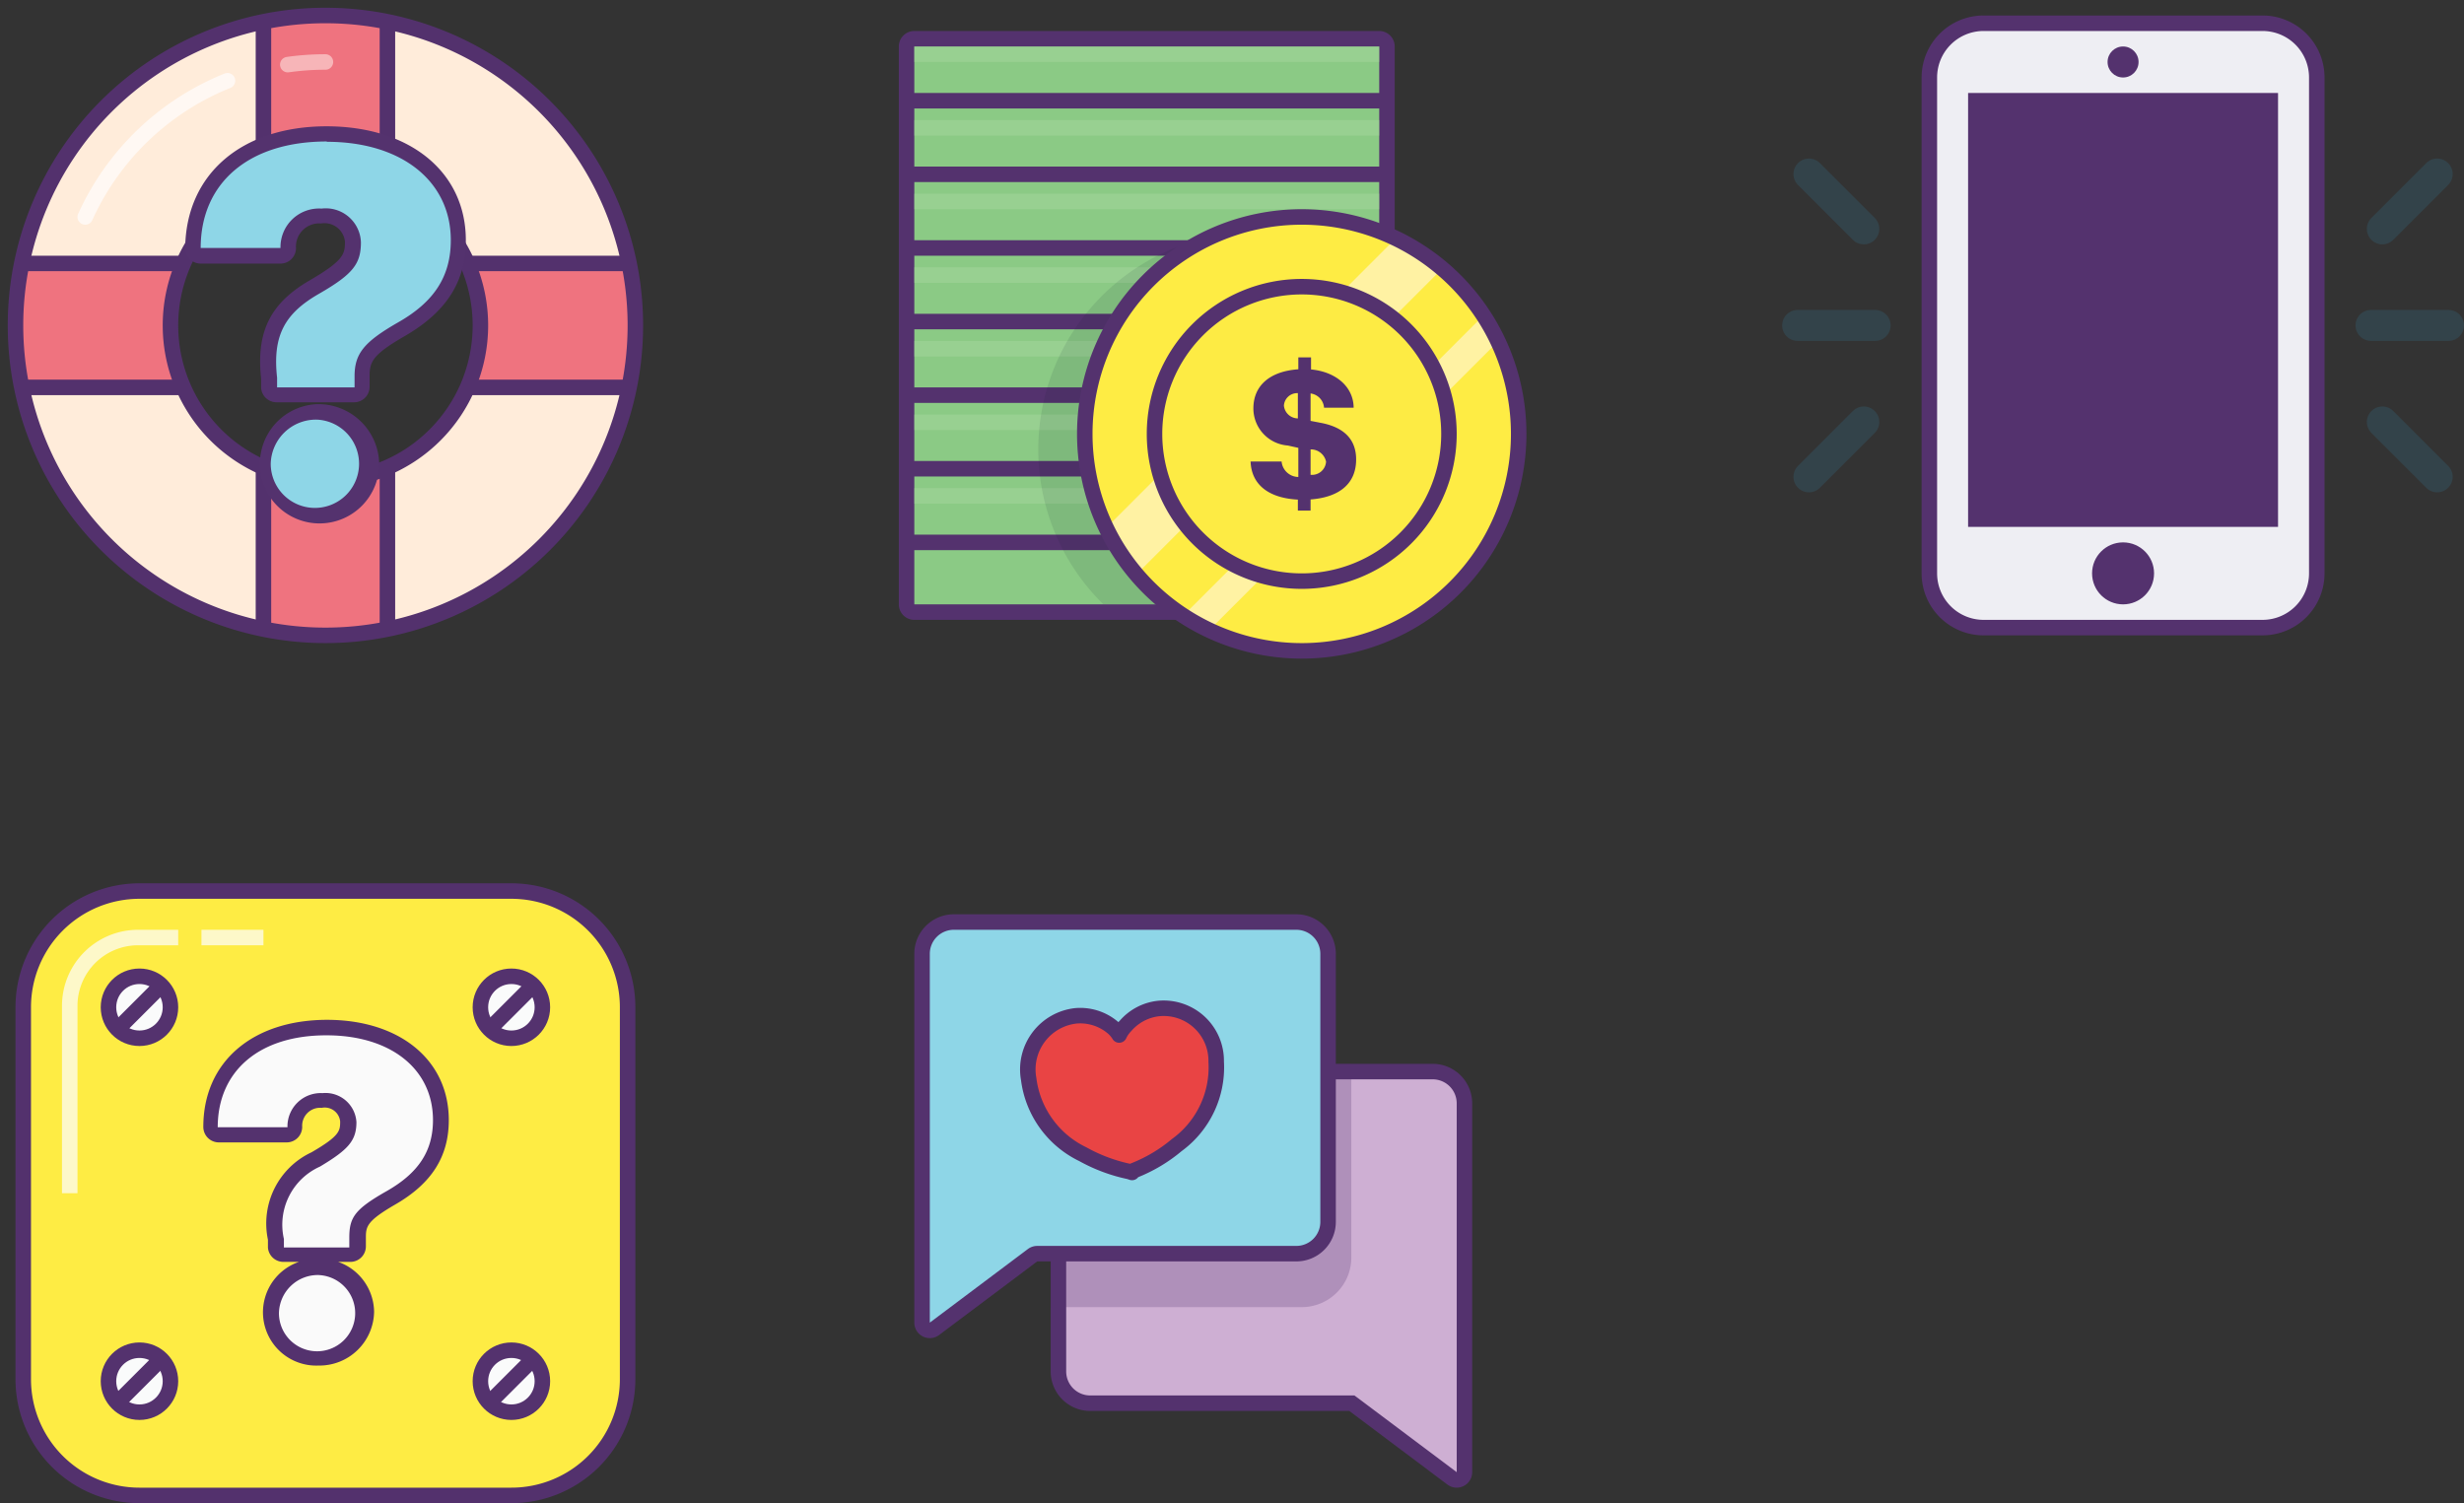 <svg id="Layer_1" data-name="Layer 1" xmlns="http://www.w3.org/2000/svg" xmlns:xlink="http://www.w3.org/1999/xlink" viewBox="0 0 159 97"><rect x="0" y="0" width="159" height="97" fill="#333333" stroke="none"/><defs><style>.cls-1,.cls-12,.cls-13,.cls-21,.cls-22,.cls-24,.cls-27,.cls-6{fill:none;}.cls-2{fill:#ffecda;}.cls-3{clip-path:url(#clip-path);}.cls-4{fill:#ef737f;}.cls-5{fill:#53316d;}.cls-31,.cls-6{stroke:#53316d;}.cls-12,.cls-13,.cls-21,.cls-22,.cls-24,.cls-6{stroke-linecap:round;}.cls-12,.cls-13,.cls-24,.cls-31,.cls-6{stroke-linejoin:round;}.cls-7{fill:#8ed6e7;}.cls-8{fill:#54326e;}.cls-9{fill:#8bca85;}.cls-10,.cls-22{opacity:0.5;}.cls-11{clip-path:url(#clip-path-2);}.cls-12{stroke:#a6d59d;}.cls-13,.cls-26{stroke:#54326e;}.cls-14{opacity:0.1;}.cls-15{fill:#0d1a2b;}.cls-16{fill:#feec44;}.cls-17{clip-path:url(#clip-path-4);}.cls-18{opacity:0.7;}.cls-19{fill:#fff5cc;}.cls-20{fill:#fdeb44;}.cls-21,.cls-22{stroke:#fff8f3;}.cls-21,.cls-22,.cls-26,.cls-27{stroke-miterlimit:10;}.cls-23{fill:#eeeef3;}.cls-24{stroke:#335b6d;stroke-width:2px;opacity:0.4;}.cls-25{fill:#fafafa;}.cls-26{fill:#fafbfb;}.cls-27{stroke:#fdf8c9;}.cls-28{fill:#ceafd3;}.cls-29{clip-path:url(#clip-path-5);}.cls-30{opacity:0.25;}.cls-31{fill:#e94444;}.cls-32{clip-path:url(#clip-path-6);}.cls-33{clip-path:url(#clip-path-7);}.cls-34{clip-path:url(#clip-path-8);}.cls-35{clip-path:url(#clip-path-9);}</style><clipPath id="clip-path" transform="translate(-3 -3)"><path class="cls-1" d="M24,4A20,20,0,1,0,44,24,20,20,0,0,0,24,4Zm0,30A10,10,0,1,1,34,24,10,10,0,0,1,24,34Z"/></clipPath><clipPath id="clip-path-2" transform="translate(-3 -3)"><rect class="cls-1" x="62" y="6" width="30" height="36"/></clipPath><clipPath id="clip-path-4" transform="translate(-3 -3)"><path class="cls-1" d="M87,17a14,14,0,1,0,14,14A14,14,0,0,0,87,17Z"/></clipPath><clipPath id="clip-path-5" transform="translate(-3 -3)"><path class="cls-1" d="M95.45,71.65H73.35A2.55,2.55,0,0,0,70.8,74.2V91.5a2.55,2.55,0,0,0,2.55,2.55H90.07L96.4,98.8A1,1,0,0,0,98,98V74.2A2.55,2.55,0,0,0,95.45,71.65Z"/></clipPath><clipPath id="clip-path-6" transform="translate(-3 -3)"><circle class="cls-1" cx="36" cy="68" r="2"/></clipPath><clipPath id="clip-path-7" transform="translate(-3 -3)"><circle class="cls-1" cx="12" cy="68" r="2"/></clipPath><clipPath id="clip-path-8" transform="translate(-3 -3)"><circle class="cls-1" cx="36" cy="92.1" r="2"/></clipPath><clipPath id="clip-path-9" transform="translate(-3 -3)"><circle class="cls-1" cx="12" cy="92.1" r="2"/></clipPath></defs><title>contact</title><path class="cls-2" d="M24,4A20,20,0,1,0,44,24,20,20,0,0,0,24,4Zm0,30A10,10,0,1,1,34,24,10,10,0,0,1,24,34Z" transform="translate(-3 -3)"/><g class="cls-3"><path class="cls-4" d="M20.5,44.5A0.5,0.5,0,0,1,20,44V28H4a0.5,0.5,0,0,1-.5-0.5v-7A0.5,0.5,0,0,1,4,20H20V4a0.5,0.5,0,0,1,.5-0.5h7A0.5,0.5,0,0,1,28,4V20H44a0.5,0.5,0,0,1,.5.5v7a0.5,0.5,0,0,1-.5.5H28V44a0.5,0.5,0,0,1-.5.5h-7Z" transform="translate(-3 -3)"/><path class="cls-5" d="M27.5,4V20.5H44v7H27.5V44h-7V27.5H4v-7H20.5V4h7m0-1h-7a1,1,0,0,0-1,1V19.5H4a1,1,0,0,0-1,1v7a1,1,0,0,0,1,1H19.5V44a1,1,0,0,0,1,1h7a1,1,0,0,0,1-1V28.5H44a1,1,0,0,0,1-1v-7a1,1,0,0,0-1-1H28.5V4a1,1,0,0,0-1-1h0Z" transform="translate(-3 -3)"/></g><path class="cls-6" d="M24,4A20,20,0,1,0,44,24,20,20,0,0,0,24,4Zm0,30A10,10,0,1,1,34,24,10,10,0,0,1,24,34Z" transform="translate(-3 -3)"/><path class="cls-7" d="M23.47,36.28A3.35,3.35,0,1,1,27,32.92,3.43,3.43,0,0,1,23.47,36.28ZM20.9,28.52a0.5,0.5,0,0,1-.5-0.46l0-.63c-0.31-2.83.51-4.48,2.95-5.88,2.12-1.25,2.46-1.79,2.46-2.9a1.78,1.78,0,0,0-2-1.67A2,2,0,0,0,21.6,19a0.5,0.5,0,0,1-.5.48H15.95a0.5,0.5,0,0,1-.5-0.51c0.05-4.54,3.36-7.37,8.64-7.37,5.06,0,8.47,2.75,8.47,6.85,0,2.5-1.13,4.28-3.68,5.75-2.18,1.26-2.53,1.83-2.53,3V28a0.5,0.5,0,0,1-.5.5h-5Z" transform="translate(-3 -3)"/><path class="cls-8" d="M24.09,12.15c4.82,0,8,2.54,8,6.35,0,2.35-1.09,4-3.43,5.32-2.17,1.25-2.78,2-2.78,3.46V28h-5l0-.63c-0.3-2.71.49-4.14,2.7-5.41s2.71-1.94,2.71-3.33a2.27,2.27,0,0,0-2.54-2.17A2.49,2.49,0,0,0,21.1,19H15.95c0-4.16,3.06-6.87,8.14-6.87M23.47,30.08a2.85,2.85,0,1,1-3,2.84,2.92,2.92,0,0,1,3-2.84m0.62-18.93c-5.5,0-9.09,3.09-9.14,7.86a1,1,0,0,0,1,1H21.1a1,1,0,0,0,1-1,1.5,1.5,0,0,1,1.62-1.59,1.33,1.33,0,0,1,1.54,1.17c0,0.81-.09,1.22-2.22,2.47-2.6,1.49-3.52,3.34-3.19,6.38l0,0.6a1,1,0,0,0,1,.92h5a1,1,0,0,0,1-1V27.27c0-.93.2-1.39,2.28-2.59,2.68-1.55,3.93-3.51,3.93-6.18,0-4.39-3.6-7.35-9-7.35h0ZM23.47,29.08a3.85,3.85,0,1,0,4,3.84,3.93,3.93,0,0,0-4-3.84h0Z" transform="translate(-3 -3)"/><rect class="cls-9" x="58.5" y="2.5" width="31" height="37" rx="0.5" ry="0.5"/><path class="cls-8" d="M92,6V42H62V6H92m0-1H62a1,1,0,0,0-1,1V42a1,1,0,0,0,1,1H92a1,1,0,0,0,1-1V6a1,1,0,0,0-1-1h0Z" transform="translate(-3 -3)"/><g class="cls-10"><g class="cls-11"><line class="cls-12" x1="59" y1="17.75" x2="89" y2="17.75"/><line class="cls-12" x1="59" y1="8.25" x2="89" y2="8.25"/><line class="cls-12" x1="59" y1="27.25" x2="89" y2="27.25"/><line class="cls-12" x1="59" y1="13" x2="89" y2="13"/><line class="cls-12" x1="59" y1="3.5" x2="89" y2="3.5"/><line class="cls-12" x1="59" y1="22.5" x2="89" y2="22.5"/><line class="cls-12" x1="59" y1="32" x2="89" y2="32"/></g></g><line class="cls-13" x1="59" y1="20.75" x2="89" y2="20.75"/><line class="cls-13" x1="59" y1="11.25" x2="89" y2="11.25"/><line class="cls-13" x1="59" y1="30.25" x2="89" y2="30.25"/><line class="cls-13" x1="59" y1="16" x2="89" y2="16"/><line class="cls-13" x1="59" y1="6.5" x2="89" y2="6.5"/><line class="cls-13" x1="59" y1="25.5" x2="89" y2="25.5"/><line class="cls-13" x1="59" y1="35" x2="89" y2="35"/><g class="cls-11"><g class="cls-14"><path class="cls-15" d="M84,18A14,14,0,1,0,98,32,14,14,0,0,0,84,18Z" transform="translate(-3 -3)"/></g></g><path class="cls-16" d="M87,17a14,14,0,1,0,14,14A14,14,0,0,0,87,17Z" transform="translate(-3 -3)"/><g class="cls-17"><g class="cls-18"><rect class="cls-19" x="69.97" y="27.01" width="30.37" height="3.5" transform="translate(1.61 65.64) rotate(-45)"/></g><g class="cls-18"><rect class="cls-19" x="74.71" y="32.57" width="30.37" height="1.85" transform="translate(-0.36 70.38) rotate(-45)"/></g></g><path class="cls-20" d="M87,40.5A9.5,9.5,0,1,1,96.5,31,9.51,9.51,0,0,1,87,40.5Z" transform="translate(-3 -3)"/><path class="cls-8" d="M87,22a9,9,0,1,1-9,9,9,9,0,0,1,9-9m0-1A10,10,0,1,0,97,31,10,10,0,0,0,87,21h0Z" transform="translate(-3 -3)"/><path class="cls-13" d="M87,17a14,14,0,1,0,14,14A14,14,0,0,0,87,17Z" transform="translate(-3 -3)"/><path class="cls-8" d="M86.75,35.94V35.24c-1.93-.1-3-1-3.05-2.46h2a1.1,1.1,0,0,0,1.08,1V31.9l-0.68-.15a2.4,2.4,0,0,1-2.22-2.39c0-1.48,1.06-2.4,2.9-2.53V26.06h0.82v0.78C89.26,27,90.34,28,90.35,29.31H88.44a1,1,0,0,0-.87-0.92v1.77l0.68,0.13c1.5,0.29,2.26,1.08,2.26,2.36,0,1.5-1,2.43-2.94,2.58v0.72H86.75Zm0-6V28.37a0.86,0.86,0,0,0-.9.8A0.91,0.91,0,0,0,86.75,30Zm0.82,2v1.7a0.91,0.91,0,0,0,1-.85A1,1,0,0,0,87.57,32Z" transform="translate(-3 -3)"/><path class="cls-21" d="M17.68,8.21A17.06,17.06,0,0,0,8.5,17" transform="translate(-3 -3)"/><path class="cls-22" d="M24,7a17.14,17.14,0,0,0-2.43.17" transform="translate(-3 -3)"/><rect class="cls-23" x="124.5" y="1.5" width="25" height="39" rx="3.5" ry="3.5"/><path class="cls-8" d="M149,5a3,3,0,0,1,3,3V40a3,3,0,0,1-3,3H131a3,3,0,0,1-3-3V8a3,3,0,0,1,3-3h18m0-1H131a4,4,0,0,0-4,4V40a4,4,0,0,0,4,4h18a4,4,0,0,0,4-4V8a4,4,0,0,0-4-4h0Z" transform="translate(-3 -3)"/><rect class="cls-8" x="127" y="6" width="20" height="28"/><circle class="cls-8" cx="137" cy="37" r="2"/><circle class="cls-8" cx="137" cy="4" r="1"/><line class="cls-24" x1="121" y1="21" x2="116" y2="21"/><line class="cls-24" x1="120.27" y1="14.77" x2="116.73" y2="11.23"/><line class="cls-24" x1="120.27" y1="27.23" x2="116.73" y2="30.77"/><line class="cls-24" x1="153" y1="21" x2="158" y2="21"/><line class="cls-24" x1="153.73" y1="14.77" x2="157.27" y2="11.23"/><line class="cls-24" x1="153.73" y1="27.23" x2="157.27" y2="30.77"/><rect class="cls-16" x="1.5" y="57.5" width="39" height="39" rx="7.5" ry="7.5"/><path class="cls-5" d="M36,61a7,7,0,0,1,7,7V92a7,7,0,0,1-7,7H12a7,7,0,0,1-7-7V68a7,7,0,0,1,7-7H36m0-1H12a8,8,0,0,0-8,8V92a8,8,0,0,0,8,8H36a8,8,0,0,0,8-8V68a8,8,0,0,0-8-8h0Z" transform="translate(-3 -3)"/><path class="cls-25" d="M23.54,90.69a3,3,0,1,1,3.09-3A3,3,0,0,1,23.54,90.69ZM21.32,84a0.5,0.5,0,0,1-.5-0.46l0-.55a4.58,4.58,0,0,1,2.58-5.14c1.82-1.07,2.09-1.5,2.09-2.44A1.47,1.47,0,0,0,23.76,74,1.65,1.65,0,0,0,22,75.75a0.5,0.5,0,0,1-.5.48H17.05a0.5,0.5,0,0,1-.5-0.51c0-4,2.93-6.42,7.52-6.42,4.41,0,7.37,2.4,7.37,6,0,2.16-1,3.75-3.21,5-1.85,1.07-2.14,1.55-2.14,2.55V83.5a0.5,0.5,0,0,1-.5.5H21.32Z" transform="translate(-3 -3)"/><path class="cls-8" d="M24.07,69.81c4.16,0,6.87,2.19,6.87,5.47,0,2-.94,3.42-3,4.59s-2.4,1.7-2.4,3V83.5H21.32l0-.55a4.11,4.11,0,0,1,2.33-4.67C25.47,77.19,26,76.61,26,75.41a2,2,0,0,0-2.19-1.87,2.15,2.15,0,0,0-2.26,2.2H17.05c0-3.59,2.64-5.93,7-5.93M23.54,85.28A2.46,2.46,0,1,1,21,87.73a2.51,2.51,0,0,1,2.59-2.45m0.53-16.47c-4.82,0-8,2.71-8,6.91a1,1,0,0,0,1,1H21.5a1,1,0,0,0,1-1,1.16,1.16,0,0,1,1.26-1.23,1,1,0,0,1,1.19.87c0,0.6,0,.93-1.85,2a5.07,5.07,0,0,0-2.81,5.64l0,0.51a1,1,0,0,0,1,.92h1a3.44,3.44,0,0,0,1.26,6.69,3.53,3.53,0,0,0,3.59-3.46,3.46,3.46,0,0,0-2.32-3.23h0.79a1,1,0,0,0,1-1V82.85c0-.71.08-1.07,1.89-2.12,2.36-1.36,3.46-3.1,3.46-5.45,0-3.87-3.16-6.47-7.87-6.47h0Z" transform="translate(-3 -3)"/><circle class="cls-26" cx="33" cy="65" r="2"/><circle class="cls-26" cx="9" cy="65" r="2"/><circle class="cls-26" cx="33" cy="89.13" r="2"/><circle class="cls-26" cx="9" cy="89.13" r="2"/><path class="cls-27" d="M14.5,63.5H11.91A4.41,4.41,0,0,0,7.5,67.91V80" transform="translate(-3 -3)"/><line class="cls-27" x1="17" y1="60.5" x2="13" y2="60.5"/><path class="cls-28" d="M97,98.5a0.48,0.48,0,0,1-.3-0.1l-6.47-4.85H73.35a2.05,2.05,0,0,1-2-2V74.2a2.05,2.05,0,0,1,2-2h22.1a2.05,2.05,0,0,1,2,2V98a0.48,0.48,0,0,1-.15.36,0.52,0.52,0,0,1-.35.14h0Z" transform="translate(-3 -3)"/><path class="cls-8" d="M95.45,72.65A1.55,1.55,0,0,1,97,74.2V98l-6.33-4.75-0.27-.2H73.35A1.55,1.55,0,0,1,71.8,91.5V74.2a1.55,1.55,0,0,1,1.55-1.55h22.1m0-1H73.35A2.55,2.55,0,0,0,70.8,74.2V91.5a2.55,2.55,0,0,0,2.55,2.55H90.07L96.4,98.8a1,1,0,0,0,.6.2,1,1,0,0,0,1-1V74.2a2.55,2.55,0,0,0-2.55-2.55h0Z" transform="translate(-3 -3)"/><g class="cls-29"><g class="cls-30"><path class="cls-8" d="M87,65H66.2A3.2,3.2,0,0,0,63,68.2V90a1.65,1.65,0,0,0,2.64,1.32l5.12-3.84a0.65,0.65,0,0,1,.39-0.13H87a3.2,3.2,0,0,0,3.2-3.2v-16A3.2,3.2,0,0,0,87,65Z" transform="translate(-3 -3)"/></g></g><path class="cls-7" d="M63,88.85a0.5,0.5,0,0,1-.5-0.5V64.55a2.05,2.05,0,0,1,2-2h22.1a2.05,2.05,0,0,1,2,2v17.3a2.05,2.05,0,0,1-2,2.05H69.93a0.5,0.5,0,0,0-.3.1L63.3,88.75A0.48,0.48,0,0,1,63,88.85Z" transform="translate(-3 -3)"/><path class="cls-8" d="M86.65,63a1.55,1.55,0,0,1,1.55,1.55v17.3a1.55,1.55,0,0,1-1.55,1.55H69.93a1,1,0,0,0-.6.2L63,88.35V64.55A1.55,1.55,0,0,1,64.55,63h22.1m0-1H64.55A2.55,2.55,0,0,0,62,64.55v23.8a1,1,0,0,0,1,1,1,1,0,0,0,.6-0.2l6.33-4.75H86.65a2.55,2.55,0,0,0,2.55-2.55V64.55A2.55,2.55,0,0,0,86.65,62h0Z" transform="translate(-3 -3)"/><path class="cls-31" d="M76.05,78.66l-0.18-.06a10.64,10.64,0,0,1-3-1.12,6.25,6.25,0,0,1-3.49-4.85,3.48,3.48,0,0,1,3.07-4.08,3.26,3.26,0,0,1,2.3.71,2,2,0,0,1,.47.53,2.12,2.12,0,0,1,.41-0.59,3.29,3.29,0,0,1,2.13-1.12,3.39,3.39,0,0,1,3.72,3.43,6.2,6.2,0,0,1-2.54,5.38,9.93,9.93,0,0,1-2.78,1.65Z" transform="translate(-3 -3)"/><g class="cls-32"><rect class="cls-8" x="32.09" y="67.5" width="7.83" height="1" transform="translate(-40.54 42.37) rotate(-45)"/></g><g class="cls-33"><rect class="cls-8" x="8.09" y="67.5" width="7.83" height="1" transform="translate(-47.57 25.4) rotate(-45)"/></g><g class="cls-34"><rect class="cls-8" x="32.09" y="91.6" width="7.83" height="1" transform="translate(-57.58 49.43) rotate(-45)"/></g><g class="cls-35"><rect class="cls-8" x="8.09" y="91.6" width="7.83" height="1" transform="translate(-64.61 32.46) rotate(-45)"/></g></svg>